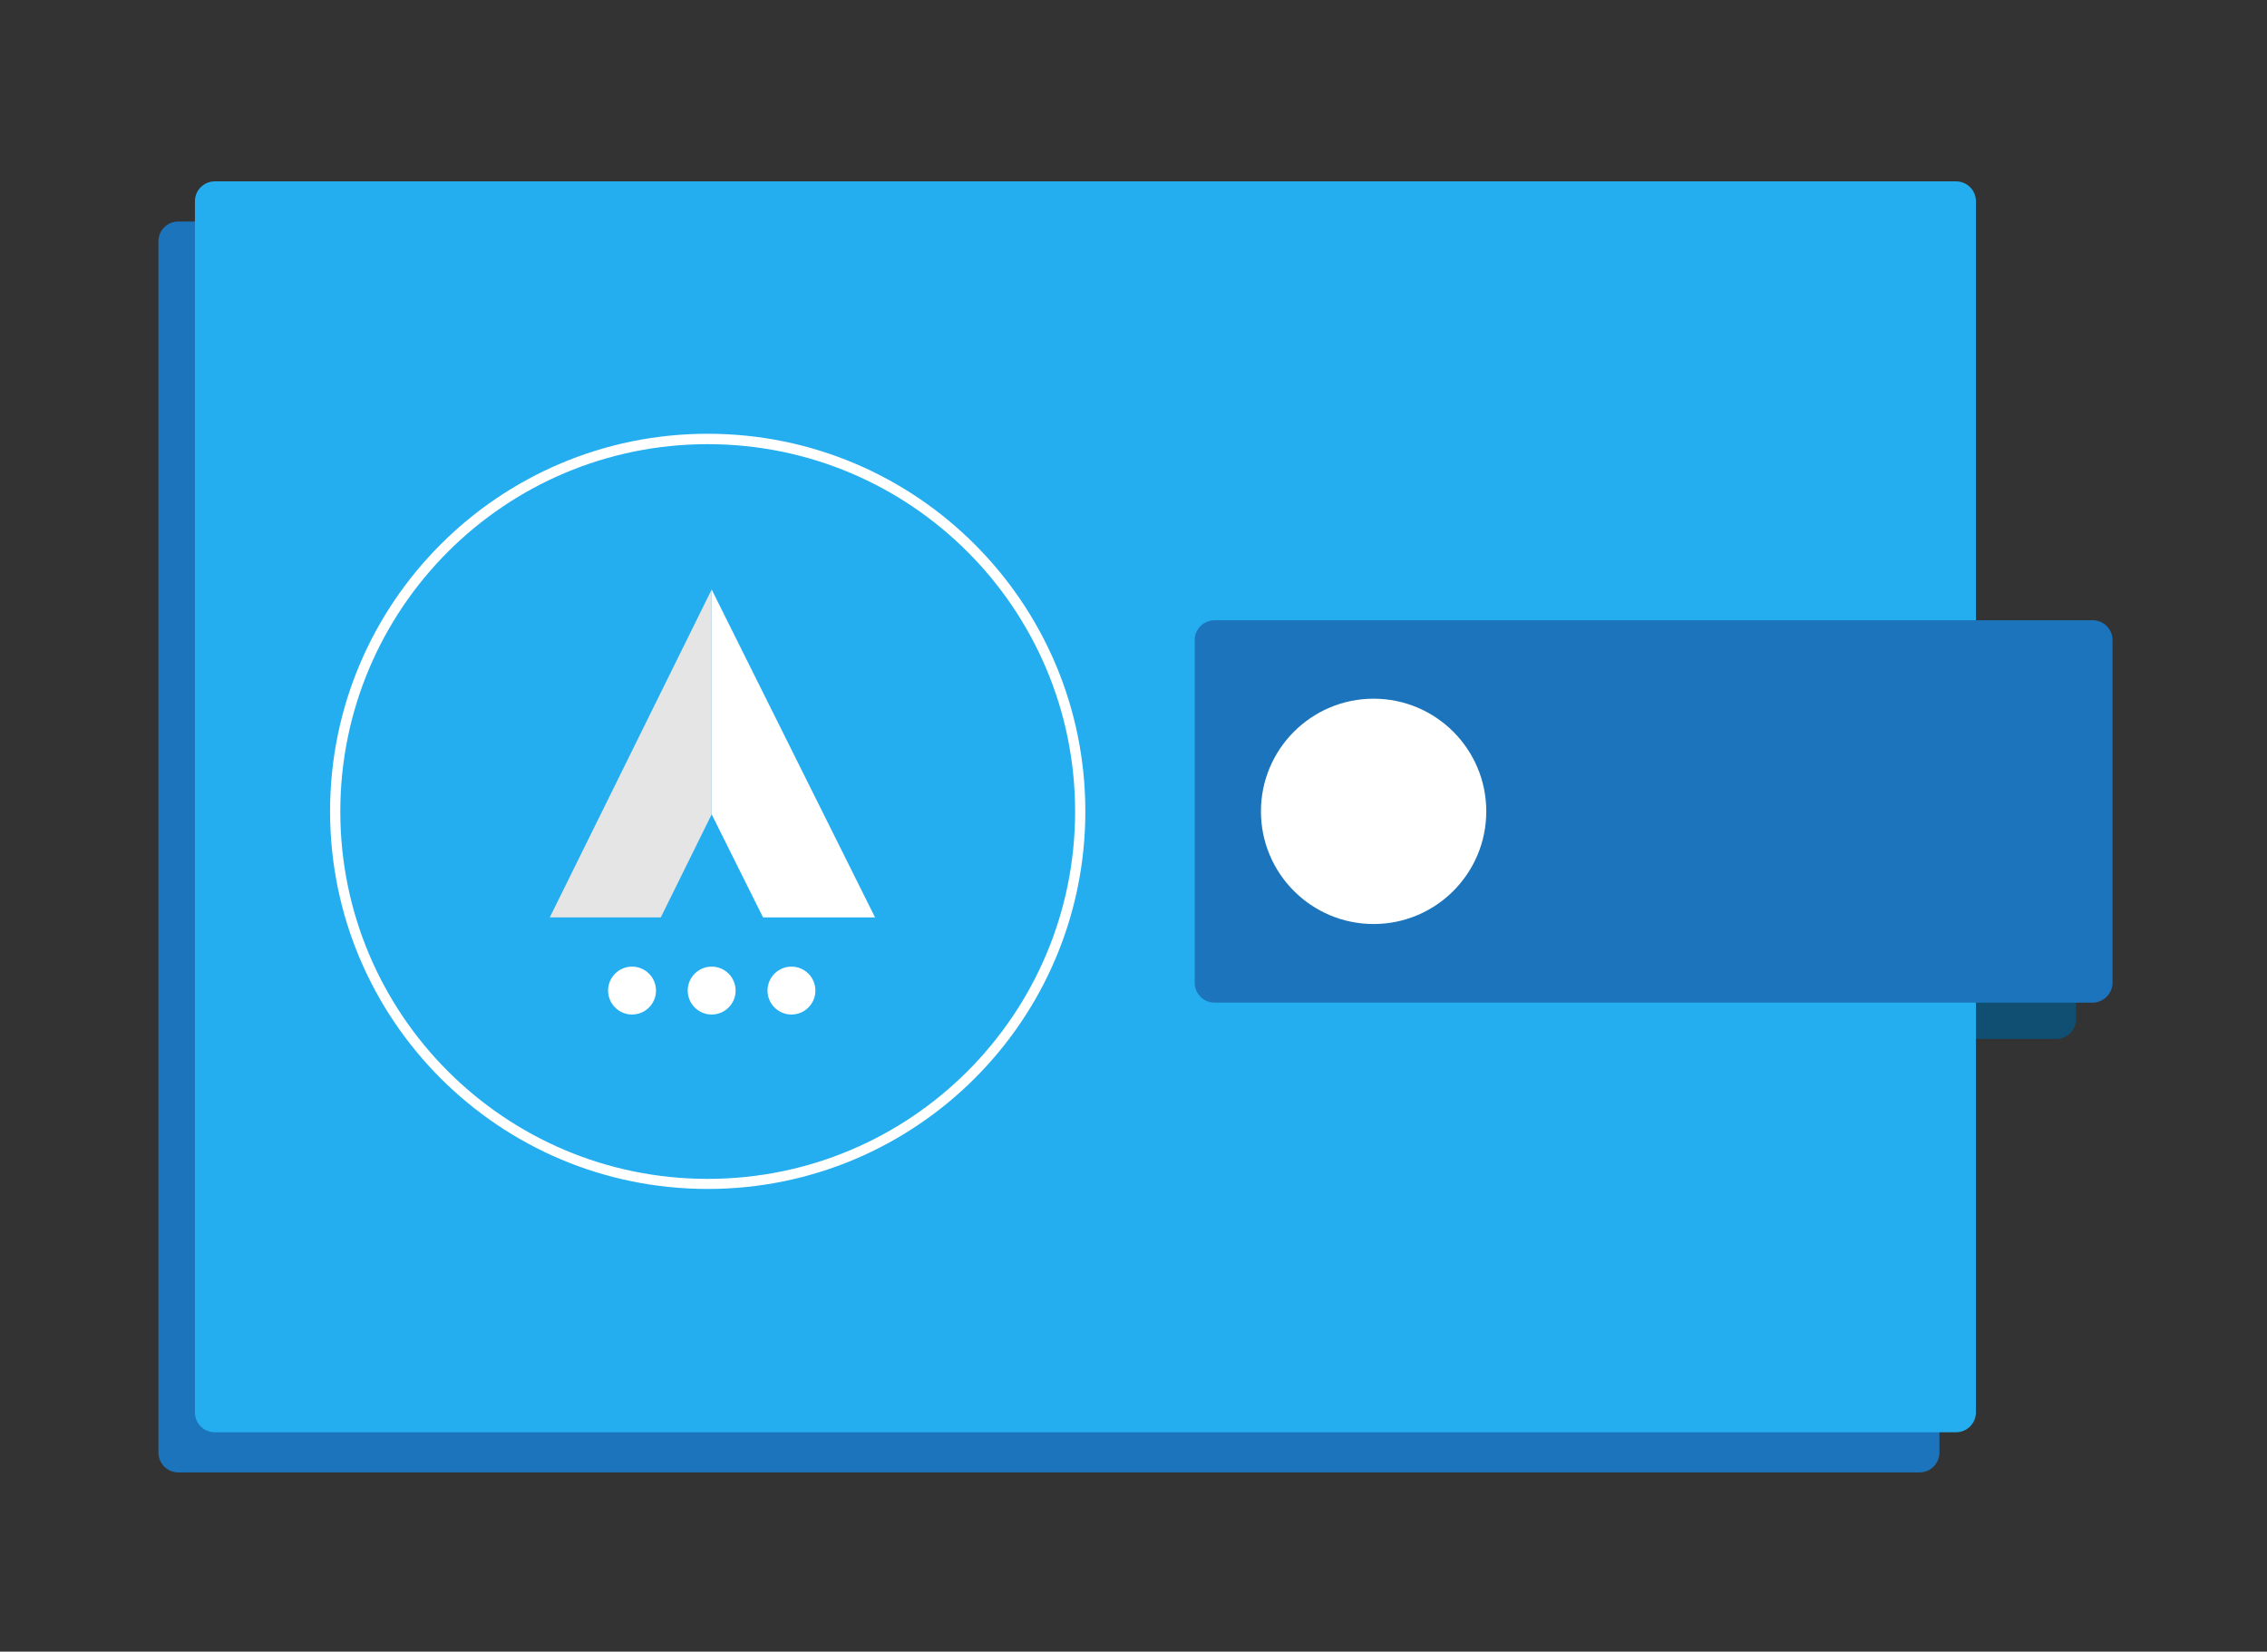 <?xml version="1.0" encoding="utf-8"?>
<!-- Generator: Adobe Illustrator 19.0.0, SVG Export Plug-In . SVG Version: 6.00 Build 0)  -->
<svg version="1.1" id="Layer_1" xmlns="http://www.w3.org/2000/svg" xmlns:xlink="http://www.w3.org/1999/xlink" x="0px" y="0px"
	 viewBox="0 0 1372.3 999.9" style="enable-background:new 0 0 1372.3 999.9;" xml:space="preserve">
<rect x="0" y="0" width="1372.3" height="999.9" fill="#333333" stroke="none"/>
<style type="text/css">
	.st0{fill:#104F72;}
	.st1{fill:#1C75BC;}
	.st2{fill:#24AEEF;}
	.st3{fill:#FFFFFF;}
	.st4{fill:#E5E5E5;}
</style>
<g id="XMLID_137_">
	<path id="XMLID_153_" class="st0" d="M1244.7,629H713.1c-6.6,0-12-5.4-12-12V409.5c0-6.6,5.4-12,12-12h531.6c6.6,0,12,5.4,12,12
		V617C1256.7,623.6,1251.3,629,1244.7,629z"/>
	<path id="XMLID_152_" class="st1" d="M1162,891.4H107.9c-6.6,0-12-5.4-12-12V146.1c0-6.6,5.4-12,12-12H1162c6.6,0,12,5.4,12,12
		v733.3C1174,886,1168.6,891.4,1162,891.4z"/>
	<path id="XMLID_151_" class="st2" d="M1184.1,867.1H130c-6.6,0-12-5.4-12-12V121.8c0-6.6,5.4-12,12-12h1054.1c6.6,0,12,5.4,12,12
		v733.3C1196.1,861.7,1190.7,867.1,1184.1,867.1z"/>
	<path id="XMLID_150_" class="st1" d="M1266.7,607H735.2c-6.6,0-12-5.4-12-12V387.5c0-6.6,5.4-12,12-12h531.6c6.6,0,12,5.4,12,12
		V595C1278.7,601.6,1273.3,607,1266.7,607z"/>
	<circle id="XMLID_149_" class="st3" cx="831.5" cy="491.2" r="68.2"/>
	<g id="XMLID_138_">
		<path id="Round_x5F_all_5_" class="st3" d="M657,491.2c0,126.3-102.4,228.6-228.6,228.6c-126.3,0-228.6-102.4-228.6-228.6
			c0-126.3,102.4-228.6,228.6-228.6C554.7,262.6,657,365,657,491.2z M428.4,268.9c-122.8,0-222.4,99.6-222.4,222.4
			s99.6,222.4,222.4,222.4c122.8,0,222.4-99.6,222.4-222.4S551.2,268.9,428.4,268.9z"/>
		<g id="Round_x5F_3x_5_">
			<circle id="XMLID_143_" class="st3" cx="382.6" cy="599.7" r="14.5"/>
			<circle id="XMLID_142_" class="st3" cx="430.8" cy="599.7" r="14.5"/>
			<circle id="XMLID_141_" class="st3" cx="479.1" cy="599.7" r="14.5"/>
		</g>
		<g id="Arrow_5_">
			<polygon id="XMLID_140_" class="st3" points="430.8,356.9 529.7,555.4 461.9,555.4 430.8,493 			"/>
			<polygon id="XMLID_139_" class="st4" points="430.8,356.9 332.8,555.4 400,555.4 430.8,493 			"/>
		</g>
	</g>
</g>
</svg>
